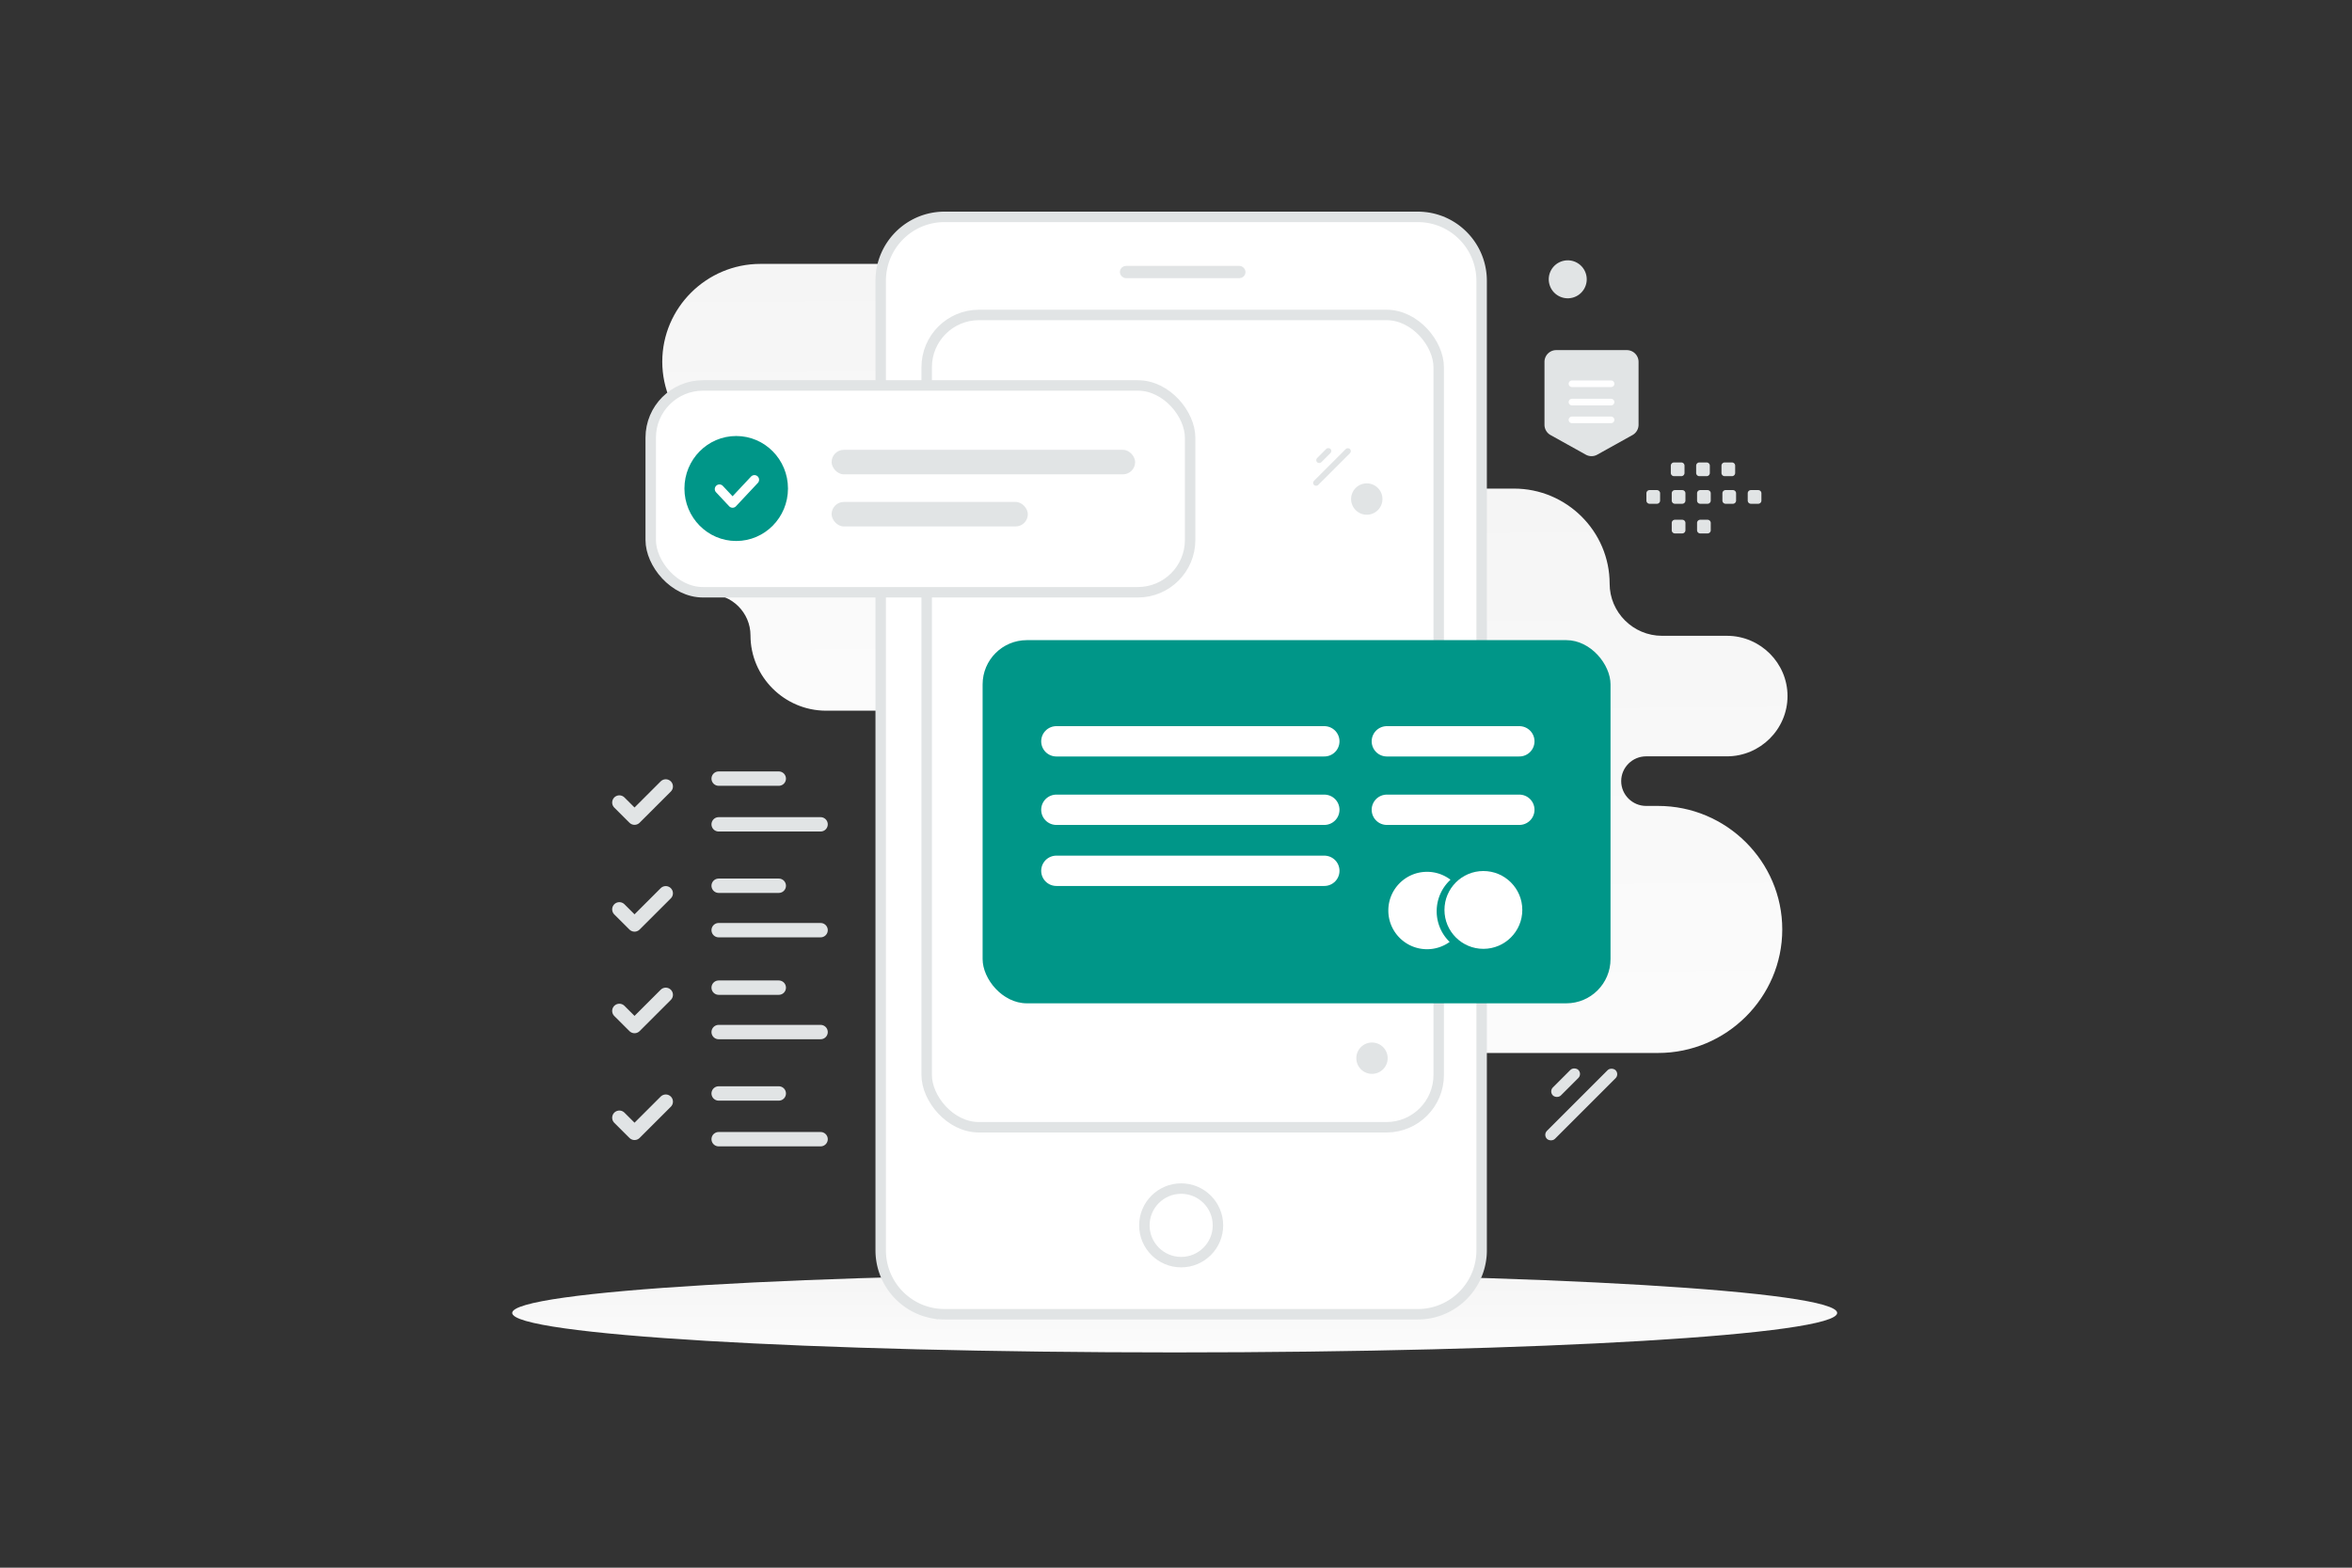 <svg width="900" height="600" viewBox="0 0 900 600" fill="none" xmlns="http://www.w3.org/2000/svg"><rect x="0" y="0" width="900" height="600" fill="#333333" stroke="none"/><path fill="transparent" d="M0 0h900v600H0z"/><path d="M449.5 517.609c140.004 0 253.5-6.764 253.5-15.109 0-8.345-113.496-15.109-253.5-15.109-140.004 0-253.5 6.764-253.5 15.109 0 8.345 113.496 15.109 253.5 15.109z" fill="url(#a)"/><path fill-rule="evenodd" clip-rule="evenodd" d="M388.037 187c-26.131 0-47.507 21.272-47.507 47.275s21.376 47.275 47.507 47.275c5.242 0 9.535 4.272 9.535 9.489 0 5.216-4.293 9.489-9.535 9.489h-24.859c-12.747 0-23.178 10.38-23.178 23.065s10.431 23.065 23.178 23.065c11.025 0 20.046 8.977 20.046 19.948 0 20.017 16.457 36.394 36.572 36.394h214.689c26.13 0 47.506-21.272 47.506-47.275s-21.376-47.275-47.506-47.275h-4.596c-5.242 0-9.535-4.267-9.535-9.489 0-5.216 4.288-9.489 9.535-9.489h30.933c12.747 0 23.178-10.38 23.178-23.065 0-12.669-10.405-23.039-23.131-23.065h-24.89c-11.024 0-20.045-8.977-20.045-19.948 0-20.017-16.458-36.394-36.573-36.394H388.037z" fill="url(#b)"/><path fill-rule="evenodd" clip-rule="evenodd" d="M290.982 101c-20.661 0-37.563 16.84-37.563 37.426 0 20.586 16.902 37.426 37.563 37.426 4.145 0 7.54 3.382 7.54 7.512 0 4.13-3.395 7.512-7.54 7.512h-19.655c-10.079 0-18.327 8.218-18.327 18.26 0 10.042 8.248 18.26 18.327 18.26 8.717 0 15.85 7.107 15.85 15.792 0 15.847 13.013 28.812 28.918 28.812h169.753c20.662 0 37.564-16.84 37.564-37.426 0-20.586-16.902-37.426-37.564-37.426h-3.633c-4.145 0-7.54-3.378-7.54-7.512 0-4.13 3.391-7.512 7.54-7.512h24.458c10.079 0 18.327-8.218 18.327-18.26 0-10.03-8.227-18.239-18.289-18.26H487.03c-8.717 0-15.85-7.107-15.85-15.792 0-15.847-13.013-28.812-28.917-28.812H290.982z" fill="url(#c)"/><path d="M550.84 84.454a24.131 24.131 0 0 0-1.545-.497c-.172-.05-.343-.102-.515-.146a46.858 46.858 0 0 0-1.113-.267c-.178-.04-.356-.073-.537-.107a31.839 31.839 0 0 0-1.123-.188 27.27 27.27 0 0 0-.66-.084c-.16-.019-.32-.037-.482-.053a23.832 23.832 0 0 0-.759-.057c-.134-.008-.267-.021-.401-.026-.39-.019-.783-.029-1.178-.029H361.422a23.732 23.732 0 0 0-3.718.282 25.75 25.75 0 0 0-1.202.215c-10.335 2.116-18.29 10.78-19.374 21.478a24.66 24.66 0 0 0-.126 2.503v371.044c0 10.595 6.714 19.615 16.111 23.024.042.016.084.029.126.042.466.165.94.316 1.417.452.173.05.343.103.518.147.184.047.367.092.55.136.186.044.375.089.563.131.178.039.356.073.537.107a30.685 30.685 0 0 0 1.121.188c.217.032.437.058.659.084.16.018.32.037.482.052.252.024.506.042.76.058.133.008.267.021.4.026.39.018.783.029 1.179.029h181.107c.843 0 1.676-.042 2.498-.126 11.492-1.169 20.631-10.33 21.799-21.851.084-.824.125-1.659.125-2.504V107.478c-.005-10.595-6.719-19.615-16.114-23.023z" fill="#fff" stroke="#E1E4E5" stroke-width="4"/><path d="M451.976 483.058c7.775 0 14.078-6.303 14.078-14.078 0-7.775-6.303-14.079-14.078-14.079-7.776 0-14.079 6.304-14.079 14.079s6.303 14.078 14.079 14.078z" fill="#fff" stroke="#E1E4E5" stroke-width="4"/><rect x="429.685" y="102.942" width="45.755" height="2.346" rx="1.173" fill="#fff" stroke="#E1E4E5" stroke-width="2.346"/><rect x="354.6" y="120.54" width="195.924" height="310.898" rx="20" fill="#fff" stroke="#E1E4E5" stroke-width="4"/><rect x="376" y="245" width="240.271" height="139" rx="16.926" fill="#009688"/><path d="M581.377 283.722H530.68m50.697 26.203H530.68m-23.925-26.203H404.221m102.534 26.203H404.221m102.534 23.355H404.221" stroke="#fff" stroke-width="11.609" stroke-miterlimit="10" stroke-linecap="round" stroke-linejoin="round"/><path fill-rule="evenodd" clip-rule="evenodd" d="M554.715 360.501a16.33 16.33 0 0 1-4.965-11.748c0-4.767 2.036-9.059 5.287-12.053a14.75 14.75 0 0 0-8.977-3.029c-8.18 0-14.81 6.631-14.81 14.81 0 8.18 6.63 14.811 14.81 14.811 3.231 0 6.22-1.035 8.655-2.791z" fill="#fff"/><circle cx="567.621" cy="348.257" r="14.893" fill="#fff"/><path d="m254.755 301-11.949 11.938L237 307.15m38-9.15h23m-23 17.5h39m-59.245 26.384-11.949 11.938-5.806-5.788M275 339h23m-23 17h39m-59.245 24.753-11.949 11.939-5.806-5.788M275 378h23m-23 17h39m-59.245 26.637-11.949 11.938-5.806-5.788m38-9.287h23M275 436h39" stroke="#E1E4E5" stroke-width="5.5" stroke-linecap="round" stroke-linejoin="round"/><rect x="249" y="147.523" width="206.404" height="79.155" rx="20" fill="#fff" stroke="#E1E4E5" stroke-width="4"/><rect x="318.219" y="172.16" width="116.147" height="9.386" rx="4.693" fill="#E1E4E5"/><rect x="318.219" y="192.104" width="75.085" height="9.386" rx="4.693" fill="#E1E4E5"/><path fill-rule="evenodd" clip-rule="evenodd" d="M281.712 207.054c-10.941 0-19.812-8.996-19.812-20.09 0-11.095 8.871-20.09 19.812-20.09 10.94 0 19.811 8.995 19.811 20.09 0 11.094-8.871 20.09-19.811 20.09z" fill="#009688"/><path d="m288.687 183.616-8.369 8.929-5.024-5.357" stroke="#fff" stroke-width="3.568" stroke-linecap="round" stroke-linejoin="round"/><path fill-rule="evenodd" clip-rule="evenodd" d="M672.79 192.808h-2.795c-.676 0-1.22-.55-1.22-1.22v-2.795c0-.676.55-1.22 1.22-1.22h2.795c.67 0 1.22.55 1.22 1.22v2.795c.006.67-.544 1.22-1.22 1.22zm-9.691 0h-2.795c-.67 0-1.22-.55-1.22-1.22v-2.795c0-.676.55-1.22 1.22-1.22h2.795c.67 0 1.22.55 1.22 1.22v2.795c0 .67-.55 1.22-1.22 1.22zm-9.696 0h-2.795c-.67 0-1.22-.55-1.22-1.22v-2.795c0-.676.55-1.22 1.22-1.22h2.795c.67 0 1.22.55 1.22 1.22v2.795c.005.67-.545 1.22-1.22 1.22zm-9.691 0h-2.795c-.67 0-1.22-.55-1.22-1.22v-2.795c0-.676.55-1.22 1.22-1.22h2.795c.676 0 1.225.55 1.225 1.22v2.795a1.232 1.232 0 0 1-1.225 1.22zm-9.691 0h-2.795c-.676 0-1.226-.55-1.226-1.22v-2.795c0-.676.55-1.22 1.226-1.22h2.795c.67 0 1.22.55 1.22 1.22v2.795c0 .67-.55 1.22-1.22 1.22zm28.723-10.567h-2.795c-.67 0-1.22-.55-1.22-1.22v-2.801c0-.67.55-1.22 1.22-1.22h2.795c.676 0 1.22.55 1.22 1.22v2.795a1.218 1.218 0 0 1-1.22 1.226zm-9.691 0h-2.795c-.67 0-1.22-.55-1.22-1.22v-2.801c0-.67.55-1.22 1.22-1.22h2.795c.67 0 1.22.55 1.22 1.22v2.795a1.218 1.218 0 0 1-1.22 1.226zm-9.691 0h-2.795c-.676 0-1.225-.55-1.225-1.22v-2.801c0-.67.549-1.22 1.225-1.22h2.795c.67 0 1.22.55 1.22 1.22v2.795c0 .676-.55 1.226-1.22 1.226zm10.041 21.919h-2.795c-.67 0-1.22-.55-1.22-1.22v-2.795c0-.676.55-1.22 1.22-1.22h2.795c.67 0 1.22.55 1.22 1.22v2.795c.005.67-.545 1.22-1.22 1.22zm-9.691 0h-2.795c-.67 0-1.22-.55-1.22-1.22v-2.795c0-.676.55-1.22 1.22-1.22h2.795c.676 0 1.225.55 1.225 1.22v2.795a1.232 1.232 0 0 1-1.225 1.22z" fill="#E1E4E5"/><rect x="619.733" y="411.135" width="37.138" height="4.327" rx="2.163" transform="rotate(135 619.733 411.135)" fill="#E1E4E5"/><rect x="605.494" y="411.033" width="13.789" height="4.327" rx="2.163" transform="rotate(135 605.494 411.033)" fill="#E1E4E5"/><rect x="517.368" y="172.657" width="19.466" height="2.268" rx="1.134" transform="rotate(135 517.368 172.657)" fill="#E1E4E5"/><rect x="509.905" y="172.604" width="7.228" height="2.268" rx="1.134" transform="rotate(135 509.905 172.604)" fill="#E1E4E5"/><circle cx="525" cy="405" r="6" transform="rotate(90 525 405)" fill="#E1E4E5"/><circle cx="523" cy="191" r="6" transform="rotate(90 523 191)" fill="#E1E4E5"/><circle cx="599.901" cy="106.901" r="7.268" transform="rotate(-15 599.901 106.901)" fill="#E1E4E5"/><path fill-rule="evenodd" clip-rule="evenodd" d="M591 162.56v-24.051a4.504 4.504 0 0 1 4.5-4.509h27c2.486 0 4.5 2.018 4.5 4.509v24.051a4.51 4.51 0 0 1-2.315 3.941l-13.5 7.515a4.487 4.487 0 0 1-4.372 0l-13.5-7.515A4.515 4.515 0 0 1 591 162.56z" fill="#E1E4E5"/><path d="M601.517 153.887h14.966m-14.966-7.011h14.966m-14.966 13.821h14.966" stroke="#fff" stroke-width="2.529" stroke-linecap="round" stroke-linejoin="round"/><defs><linearGradient id="a" x1="460.31" y1="534.551" x2="460.255" y2="454.507" gradientUnits="userSpaceOnUse"><stop stop-color="#fff"/><stop offset="1" stop-color="#EEE"/></linearGradient><linearGradient id="b" x1="519.335" y1="524.102" x2="515.152" y2="-48.018" gradientUnits="userSpaceOnUse"><stop stop-color="#fff"/><stop offset="1" stop-color="#EEE"/></linearGradient><linearGradient id="c" x1="394.8" y1="367.872" x2="391.484" y2="-85.056" gradientUnits="userSpaceOnUse"><stop stop-color="#fff"/><stop offset="1" stop-color="#EEE"/></linearGradient></defs></svg>